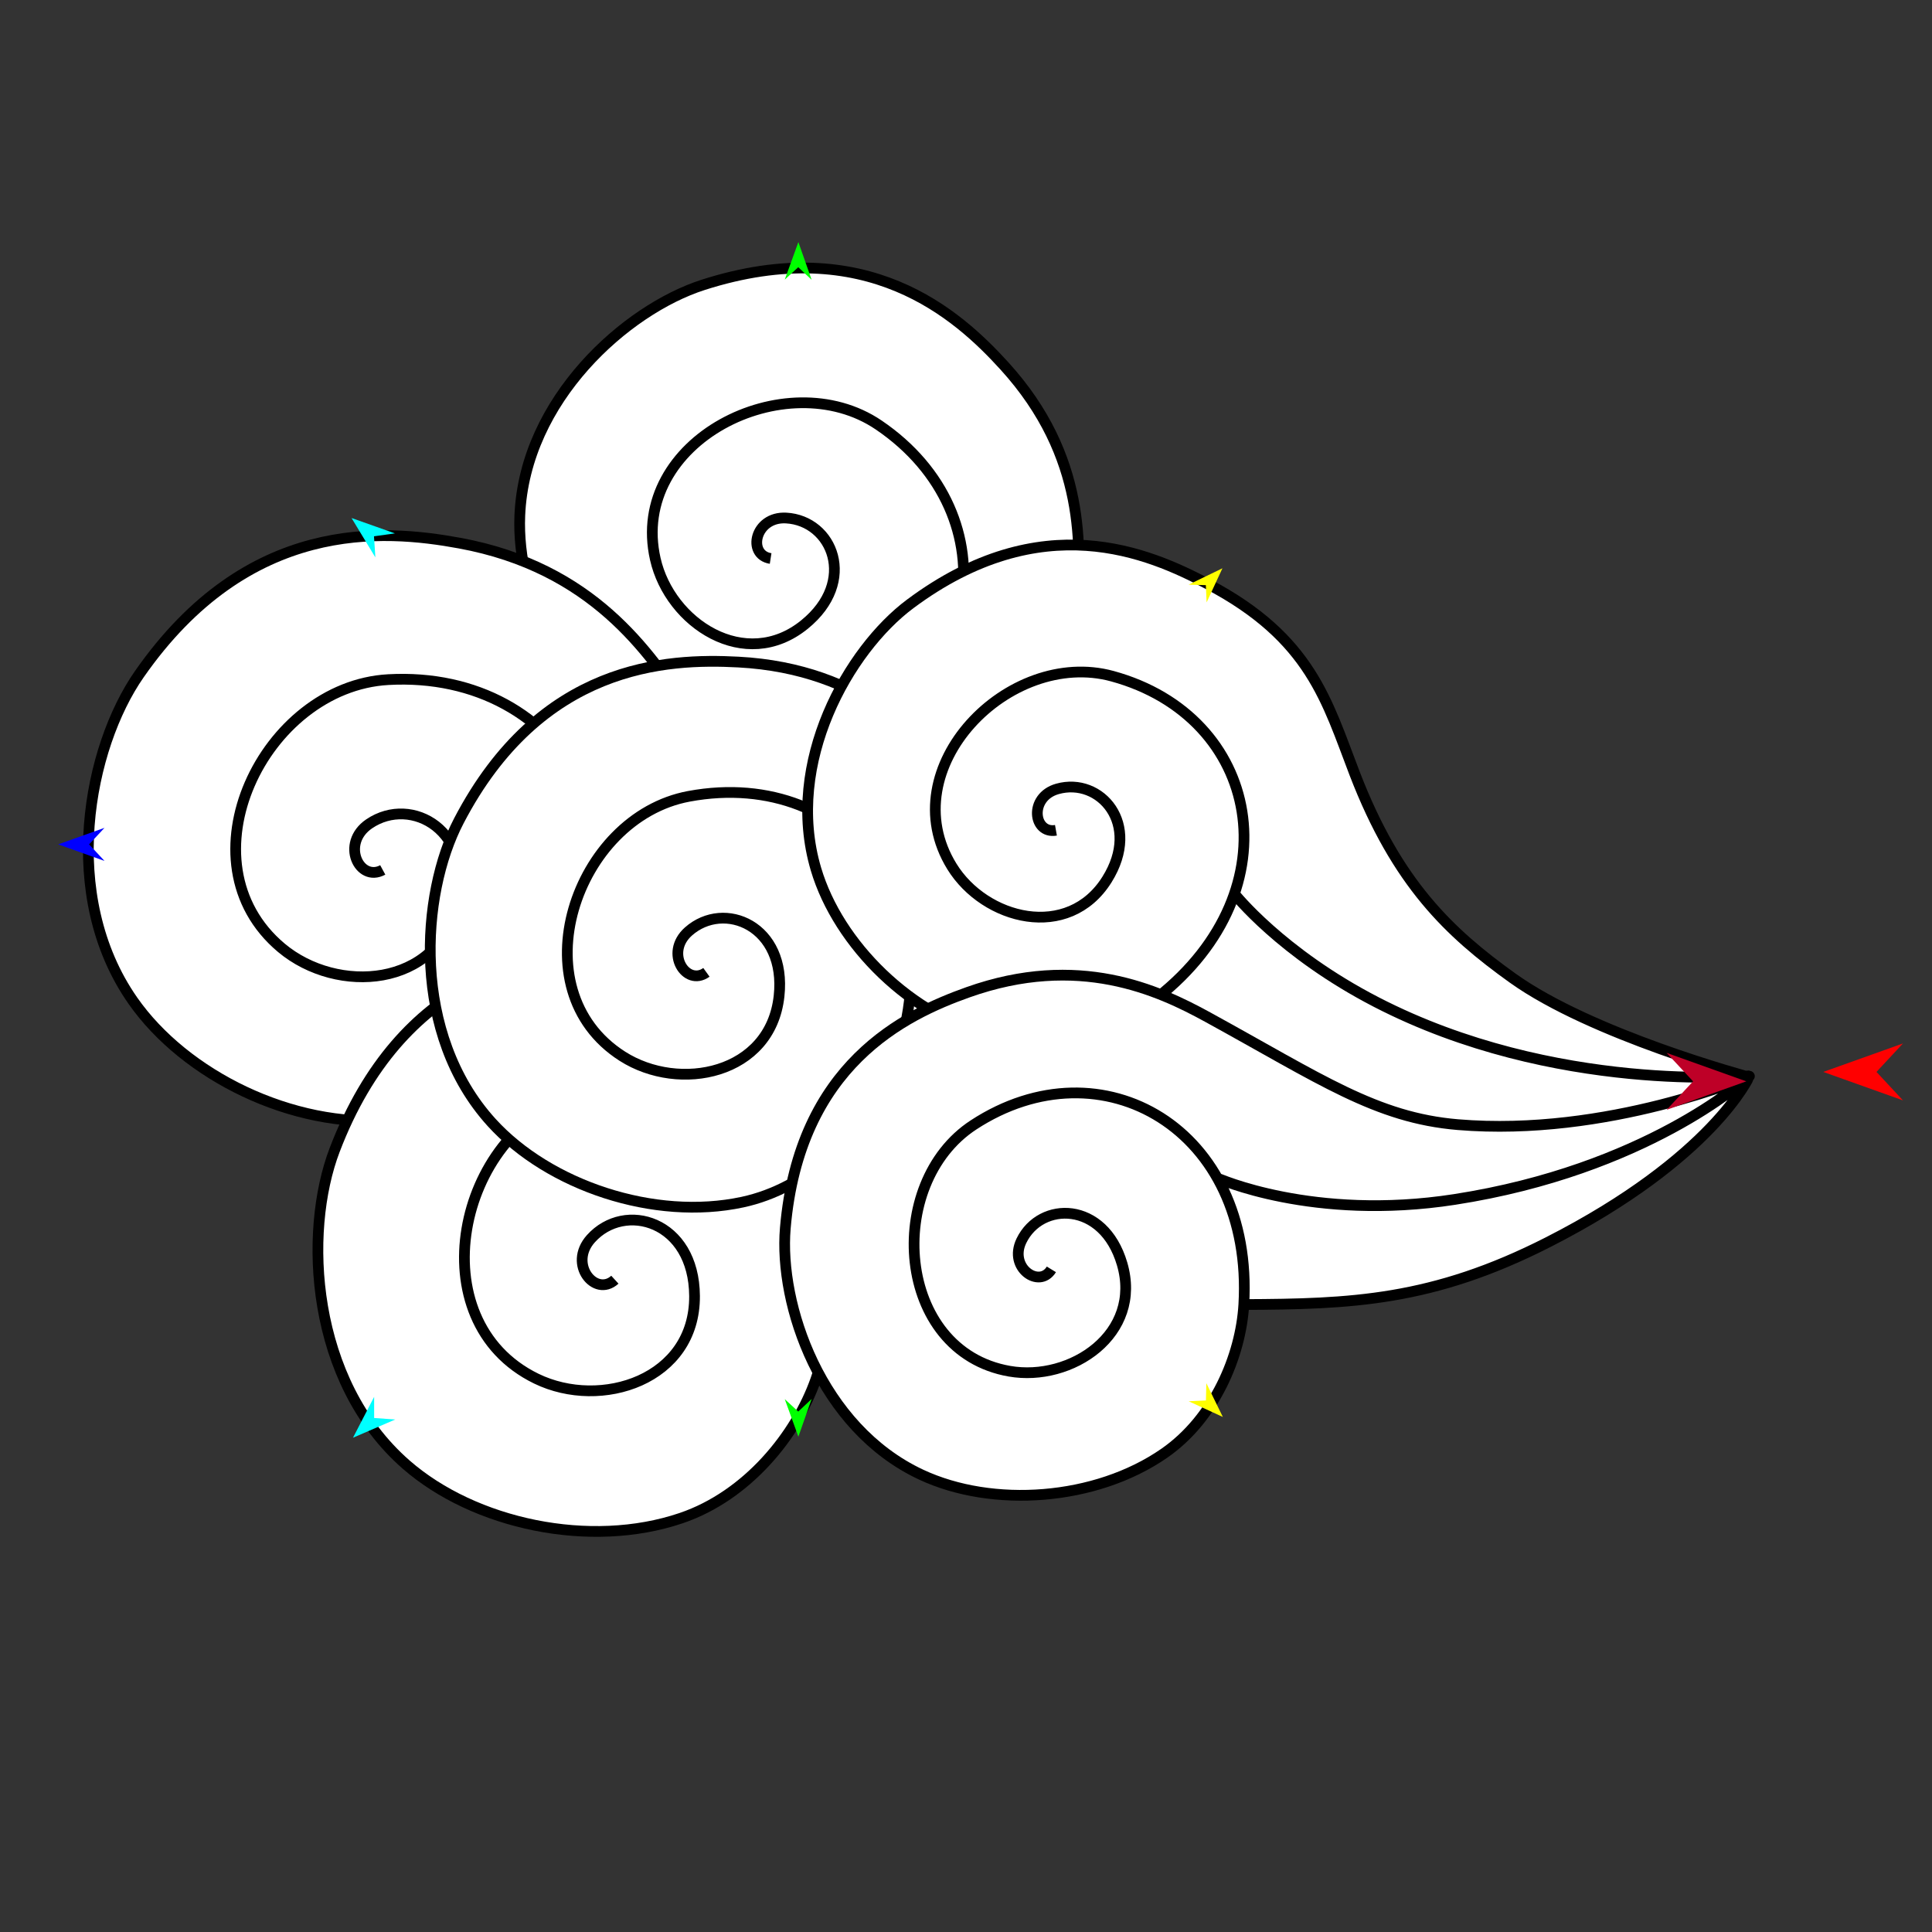 <?xml version="1.0" encoding="utf-8"?>
<!-- Generator: Moho 12.5 build 22414 -->
<!DOCTYPE svg PUBLIC "-//W3C//DTD SVG 1.1//EN" "http://www.w3.org/Graphics/SVG/1.1/DTD/svg11.dtd">
<svg version="1.1" id="Frame_0" xmlns="http://www.w3.org/2000/svg" xmlns:xlink="http://www.w3.org/1999/xlink" width="720px" height="720px">
<rect width="100%" height="100%" fill="#333333" stroke="none"/>
<g id="poot">
<g id="poot_3">
<path fill="#ffffff" fill-rule="evenodd" stroke="none" d="M 387.263 347.867 C 342.154 335.727 319.369 311.321 303.457 282.690 C 284.612 289.300 258.117 289.282 238.013 276.449 C 210.439 258.847 192.429 222.869 193.718 192.115 C 195.531 148.857 233.426 115.346 262.008 106.171 C 322.977 86.600 356.863 117.175 374.359 136.427 C 405.128 170.285 402.641 204.471 401.484 226.457 C 399.107 271.625 398.445 295.619 411.021 321.499 C 417.701 335.244 439.579 354.196 439.582 354.200 C 439.577 354.199 403.444 352.222 387.263 347.867 Z"/>
<path fill="none" stroke="#000000" stroke-width="4" stroke-linejoin="round" d="M 387.263 347.867 C 342.154 335.727 319.369 311.321 303.457 282.690 C 284.612 289.300 258.117 289.282 238.013 276.449 C 210.439 258.847 192.429 222.869 193.718 192.115 C 195.531 148.857 233.426 115.346 262.008 106.171 C 322.977 86.600 356.863 117.175 374.359 136.427 C 405.128 170.285 402.641 204.471 401.484 226.457 C 399.107 271.625 398.445 295.619 411.021 321.499 C 417.701 335.244 439.579 354.196 439.582 354.200 C 439.577 354.199 403.444 352.222 387.263 347.867 M 327.465 158.387 C 376.983 191.978 367.999 260.051 303.457 282.690 M 244.213 208.329 C 234.274 164.351 292.868 134.918 327.465 158.387 M 299.815 232.747 C 277.734 250.678 249.623 232.266 244.213 208.329 M 292.967 193.050 C 310.200 193.995 319.700 216.598 299.815 232.747 M 287.187 208.137 C 278.319 206.754 281.264 192.408 292.967 193.050 "/>
<path fill="#ffffff" fill-rule="evenodd" stroke="none" d="M 324.755 380.066 C 276.842 399.688 240.357 393.495 207.090 378.959 C 194.925 397.452 171.564 415.245 145.221 417.448 C 109.090 420.470 69.035 400.870 49.499 372.902 C 22.020 333.561 32.890 278.556 51.911 251.259 C 92.487 193.030 142.901 197.198 171.260 202.404 C 221.134 211.559 241.922 243.359 255.680 263.511 C 283.946 304.915 299.490 326.505 327.969 340.859 C 343.095 348.482 375.115 350.478 375.120 350.479 C 375.115 350.482 341.942 373.027 324.755 380.066 Z"/>
<path fill="none" stroke="#000000" stroke-width="4" stroke-linejoin="round" d="M 324.755 380.066 C 276.842 399.688 240.357 393.495 207.090 378.959 C 194.925 397.452 171.564 415.245 145.221 417.448 C 109.090 420.470 69.035 400.870 49.499 372.902 C 22.020 333.561 32.890 278.556 51.911 251.259 C 92.487 193.030 142.901 197.198 171.260 202.404 C 221.134 211.559 241.922 243.359 255.680 263.511 C 283.946 304.915 299.490 326.505 327.969 340.859 C 343.095 348.482 375.115 350.478 375.120 350.479 C 375.115 350.482 341.942 373.027 324.755 380.066 M 144.694 253.277 C 210.913 249.596 248.752 315.625 207.090 378.959 M 104.896 353.249 C 66.577 321.174 98.430 255.849 144.694 253.277 M 170.310 337.393 C 162.904 368.037 125.754 370.708 104.896 353.249 M 137.591 307.013 C 153.413 296.262 176.979 309.796 170.310 337.393 M 142.640 324.194 C 133.895 328.936 126.847 314.314 137.591 307.013 "/>
<path fill="#ffffff" fill-rule="evenodd" stroke="none" d="M 417.179 487.112 C 375.888 517.356 339.408 520.109 304.028 514.091 C 296.764 534.732 278.592 557.370 253.844 565.761 C 219.900 577.271 176.800 568.012 151.392 545.835 C 115.653 514.640 112.974 459.278 124.718 428.555 C 149.770 363.021 199.130 355.006 227.579 353.242 C 277.609 350.141 305.131 375.696 323.133 391.751 C 360.118 424.738 380.176 441.747 410.920 448.731 C 427.249 452.441 458.444 446.725 458.448 446.725 C 458.444 446.729 431.991 476.263 417.179 487.112 Z"/>
<path fill="none" stroke="#000000" stroke-width="4" stroke-linejoin="round" d="M 417.179 487.112 C 375.888 517.356 339.408 520.109 304.028 514.091 C 296.764 534.732 278.592 557.370 253.844 565.761 C 219.900 577.271 176.800 568.012 151.392 545.835 C 115.653 514.640 112.974 459.278 124.718 428.555 C 149.770 363.021 199.130 355.006 227.579 353.242 C 277.609 350.141 305.131 375.696 323.133 391.751 C 360.118 424.738 380.176 441.747 410.920 448.731 C 427.249 452.441 458.444 446.725 458.448 446.725 C 458.444 446.729 431.991 476.263 417.179 487.112 M 214.215 408.381 C 276.867 389.069 328.905 443.400 304.028 514.091 M 199.857 513.778 C 155.450 492.137 170.442 421.874 214.215 408.381 M 258.836 482.977 C 259.033 514.142 224.029 525.558 199.857 513.778 M 220.206 461.628 C 232.824 447.543 258.658 454.911 258.836 482.977 M 229.144 476.908 C 221.884 483.542 211.637 471.193 220.206 461.628 "/>
<path fill="#ffffff" fill-rule="evenodd" stroke="none" d="M 437.730 392.171 C 395.915 415.955 361.557 414.591 329.172 405.156 C 320.163 423.644 300.754 442.821 276.741 447.988 C 243.806 455.073 204.563 441.779 183.232 418.332 C 153.227 385.351 156.697 333.371 170.976 305.952 C 201.435 247.465 248.387 245.305 275.140 246.727 C 322.188 249.227 345.128 276.056 360.205 292.988 C 391.180 327.777 408.074 345.822 436.025 355.659 C 450.872 360.883 480.615 358.911 480.619 358.911 C 480.615 358.915 452.730 383.639 437.730 392.171 Z"/>
<path fill="none" stroke="#000000" stroke-width="4" stroke-linejoin="round" d="M 437.730 392.171 C 395.915 415.955 361.557 414.591 329.172 405.156 C 320.163 423.644 300.754 442.821 276.741 447.988 C 243.806 455.073 204.563 441.779 183.232 418.332 C 153.227 385.351 156.697 333.371 170.976 305.952 C 201.435 247.465 248.387 245.305 275.140 246.727 C 322.188 249.227 345.128 276.056 360.205 292.988 C 391.180 327.777 408.074 345.822 436.025 355.659 C 450.872 360.883 480.615 358.911 480.619 358.911 C 480.615 358.915 452.730 383.639 437.730 392.171 M 256.715 296.768 C 317.296 285.493 360.024 341.835 329.172 405.156 M 231.941 393.628 C 192.812 368.632 214.389 304.645 256.715 296.768 M 290.331 371.231 C 287.154 400.351 253.239 407.234 231.941 393.628 M 256.566 347.131 C 269.866 335.341 293.193 345.007 290.331 371.231 M 263.263 362.362 C 255.769 367.772 247.534 355.137 256.566 347.131 "/>
<path fill="#ffffff" fill-rule="evenodd" stroke="none" d="M 531.104 420.409 C 482.562 414.875 453.741 397.650 431.283 371.782 C 416.292 383.585 392.337 391.764 370.196 386.381 C 339.827 378.998 312.420 352.047 304.073 323.849 C 292.333 284.185 316.223 242.173 339.222 225.040 C 388.281 188.492 428.149 206.056 450.137 217.641 C 488.600 237.908 494.451 261.276 504.846 288.286 C 520.587 329.191 540.119 347.583 563.687 364.482 C 593.232 385.667 651.473 401.300 651.482 401.304 C 651.470 401.306 601.720 428.461 531.104 420.409 Z"/>
<path fill="none" stroke="#000000" stroke-width="4" stroke-linejoin="round" d="M 513.001 373.491 C 477.334 355.090 459.980 333.023 459.974 333.019 M 651.550 400.900 C 651.536 400.897 579.519 407.808 513.001 373.491 M 531.104 420.409 C 482.562 414.875 453.741 397.650 431.283 371.782 C 416.292 383.585 392.337 391.764 370.196 386.381 C 339.827 378.998 312.420 352.047 304.073 323.849 C 292.333 284.185 316.223 242.173 339.222 225.040 C 388.281 188.492 428.149 206.056 450.137 217.641 C 488.600 237.908 494.451 261.276 504.846 288.286 C 520.587 329.191 540.119 347.583 563.687 364.482 C 593.232 385.667 651.473 401.300 651.482 401.304 C 651.470 401.306 601.720 428.461 531.104 420.409 M 414.539 251.995 C 469.690 267.044 482.622 331.356 431.283 371.782 M 354.732 322.888 C 332.146 286.209 376.008 241.480 414.539 251.995 M 412.544 327.762 C 398.131 350.800 367.025 342.852 354.732 322.888 M 394.076 293.997 C 409.946 289.522 425.524 307.015 412.544 327.762 M 393.518 309.423 C 385.074 310.915 383.299 297.037 394.076 293.997 "/>
<path fill="#ffffff" fill-rule="evenodd" stroke="none" d="M 576.991 462.895 C 533.738 484.938 503.287 485.987 463.536 486.164 C 462.423 505.211 452.651 528.562 433.934 541.559 C 408.263 559.385 369.914 562.013 343.278 549.552 C 305.810 532.024 290.223 486.276 292.661 457.701 C 297.860 396.746 337.292 378.133 360.707 369.799 C 401.884 355.142 431.620 368.924 450.061 379.040 C 492.192 402.151 512.828 416.569 543.291 419.120 C 599.130 423.795 651.941 401.076 651.952 401.074 C 651.945 401.081 638.472 431.562 576.991 462.895 Z"/>
<path fill="none" stroke="#000000" stroke-width="4" stroke-linejoin="round" d="M 542.075 447.003 C 489.235 455.189 453.574 438.981 453.565 438.980 M 650.364 402.311 C 650.353 402.315 613.333 435.964 542.075 447.003 M 576.991 462.895 C 533.738 484.938 503.287 485.987 463.536 486.164 C 462.423 505.211 452.651 528.562 433.934 541.559 C 408.263 559.385 369.914 562.013 343.278 549.552 C 305.810 532.024 290.223 486.276 292.661 457.701 C 297.860 396.746 337.292 378.133 360.707 369.799 C 401.884 355.142 431.620 368.924 450.061 379.040 C 492.192 402.151 512.828 416.569 543.291 419.120 C 599.130 423.795 651.941 401.076 651.952 401.074 C 651.945 401.081 638.472 431.562 576.991 462.895 M 362.796 419.226 C 410.644 387.943 467.346 420.930 463.536 486.164 M 376.166 511.008 C 333.737 503.575 329.367 441.082 362.796 419.226 M 418.166 470.983 C 425.842 497.052 399.260 515.054 376.166 511.008 M 380.649 462.402 C 387.828 447.558 411.253 447.507 418.166 470.983 M 391.822 473.053 C 387.337 480.361 375.774 472.482 380.649 462.402 "/>
</g>
<g id="specs_3">
<path fill="#ff0000" fill-rule="evenodd" stroke="none" d="M 679.475 399.474 C 679.478 399.473 709.177 388.866 709.180 388.865 C 709.179 388.866 699.310 399.473 699.309 399.474 C 699.310 399.475 709.179 410.081 709.180 410.082 C 709.177 410.081 679.478 399.475 679.475 399.474 Z"/>
<path fill="#0000ff" fill-rule="evenodd" stroke="none" d="M 21.682 314.674 C 21.684 314.673 38.935 308.512 38.937 308.512 C 38.936 308.512 33.204 314.673 33.204 314.674 C 33.204 314.675 38.936 320.836 38.937 320.836 C 38.935 320.836 21.684 314.675 21.682 314.674 Z"/>
<path fill="#00ff00" fill-rule="evenodd" stroke="none" d="M 297.531 535.411 C 297.531 535.410 292.454 521.419 292.454 521.418 C 292.454 521.418 297.483 526.050 297.484 526.051 C 297.484 526.050 302.466 521.368 302.467 521.367 C 302.466 521.369 297.532 535.410 297.531 535.411 Z"/>
<path fill="#ffff00" fill-rule="evenodd" stroke="none" d="M 455.719 528.063 C 455.718 528.062 442.985 522.214 442.984 522.213 C 442.985 522.213 449.414 521.906 449.415 521.906 C 449.415 521.905 449.571 515.470 449.571 515.469 C 449.571 515.470 455.718 528.061 455.719 528.063 Z"/>
<path fill="#ffff00" fill-rule="evenodd" stroke="none" d="M 455.563 211.784 C 455.562 211.785 442.948 217.887 442.947 217.887 C 442.948 217.887 449.383 218.067 449.384 218.067 C 449.384 218.067 449.669 224.498 449.669 224.499 C 449.669 224.497 455.562 211.785 455.563 211.784 Z"/>
<path fill="#00ff00" fill-rule="evenodd" stroke="none" d="M 297.531 90.220 C 297.530 90.221 292.454 104.212 292.453 104.213 C 292.454 104.213 297.483 99.581 297.484 99.580 C 297.484 99.581 302.466 104.263 302.467 104.264 C 302.466 104.262 297.531 90.221 297.531 90.220 Z"/>
<path fill="#00ffff" fill-rule="evenodd" stroke="none" d="M 131.009 193.051 C 131.011 193.052 147.176 198.777 147.178 198.777 C 147.177 198.777 139.374 199.861 139.373 199.862 C 139.373 199.862 139.892 207.723 139.892 207.724 C 139.891 207.723 131.010 193.053 131.009 193.051 Z"/>
<path fill="#00ffff" fill-rule="evenodd" stroke="none" d="M 131.545 535.798 C 131.547 535.798 147.295 529.007 147.296 529.007 C 147.295 529.007 139.437 528.446 139.436 528.445 C 139.436 528.445 139.430 520.566 139.430 520.566 C 139.429 520.567 131.546 535.797 131.545 535.798 Z"/>
<path fill="#be0027" fill-rule="evenodd" stroke="none" d="M 650.800 402.987 C 650.797 402.986 621.098 392.379 621.095 392.378 C 621.096 392.379 630.965 402.986 630.966 402.987 C 630.965 402.988 621.096 413.594 621.095 413.596 C 621.098 413.594 650.797 402.988 650.800 402.987 Z"/>
</g>
</g>
</svg>
